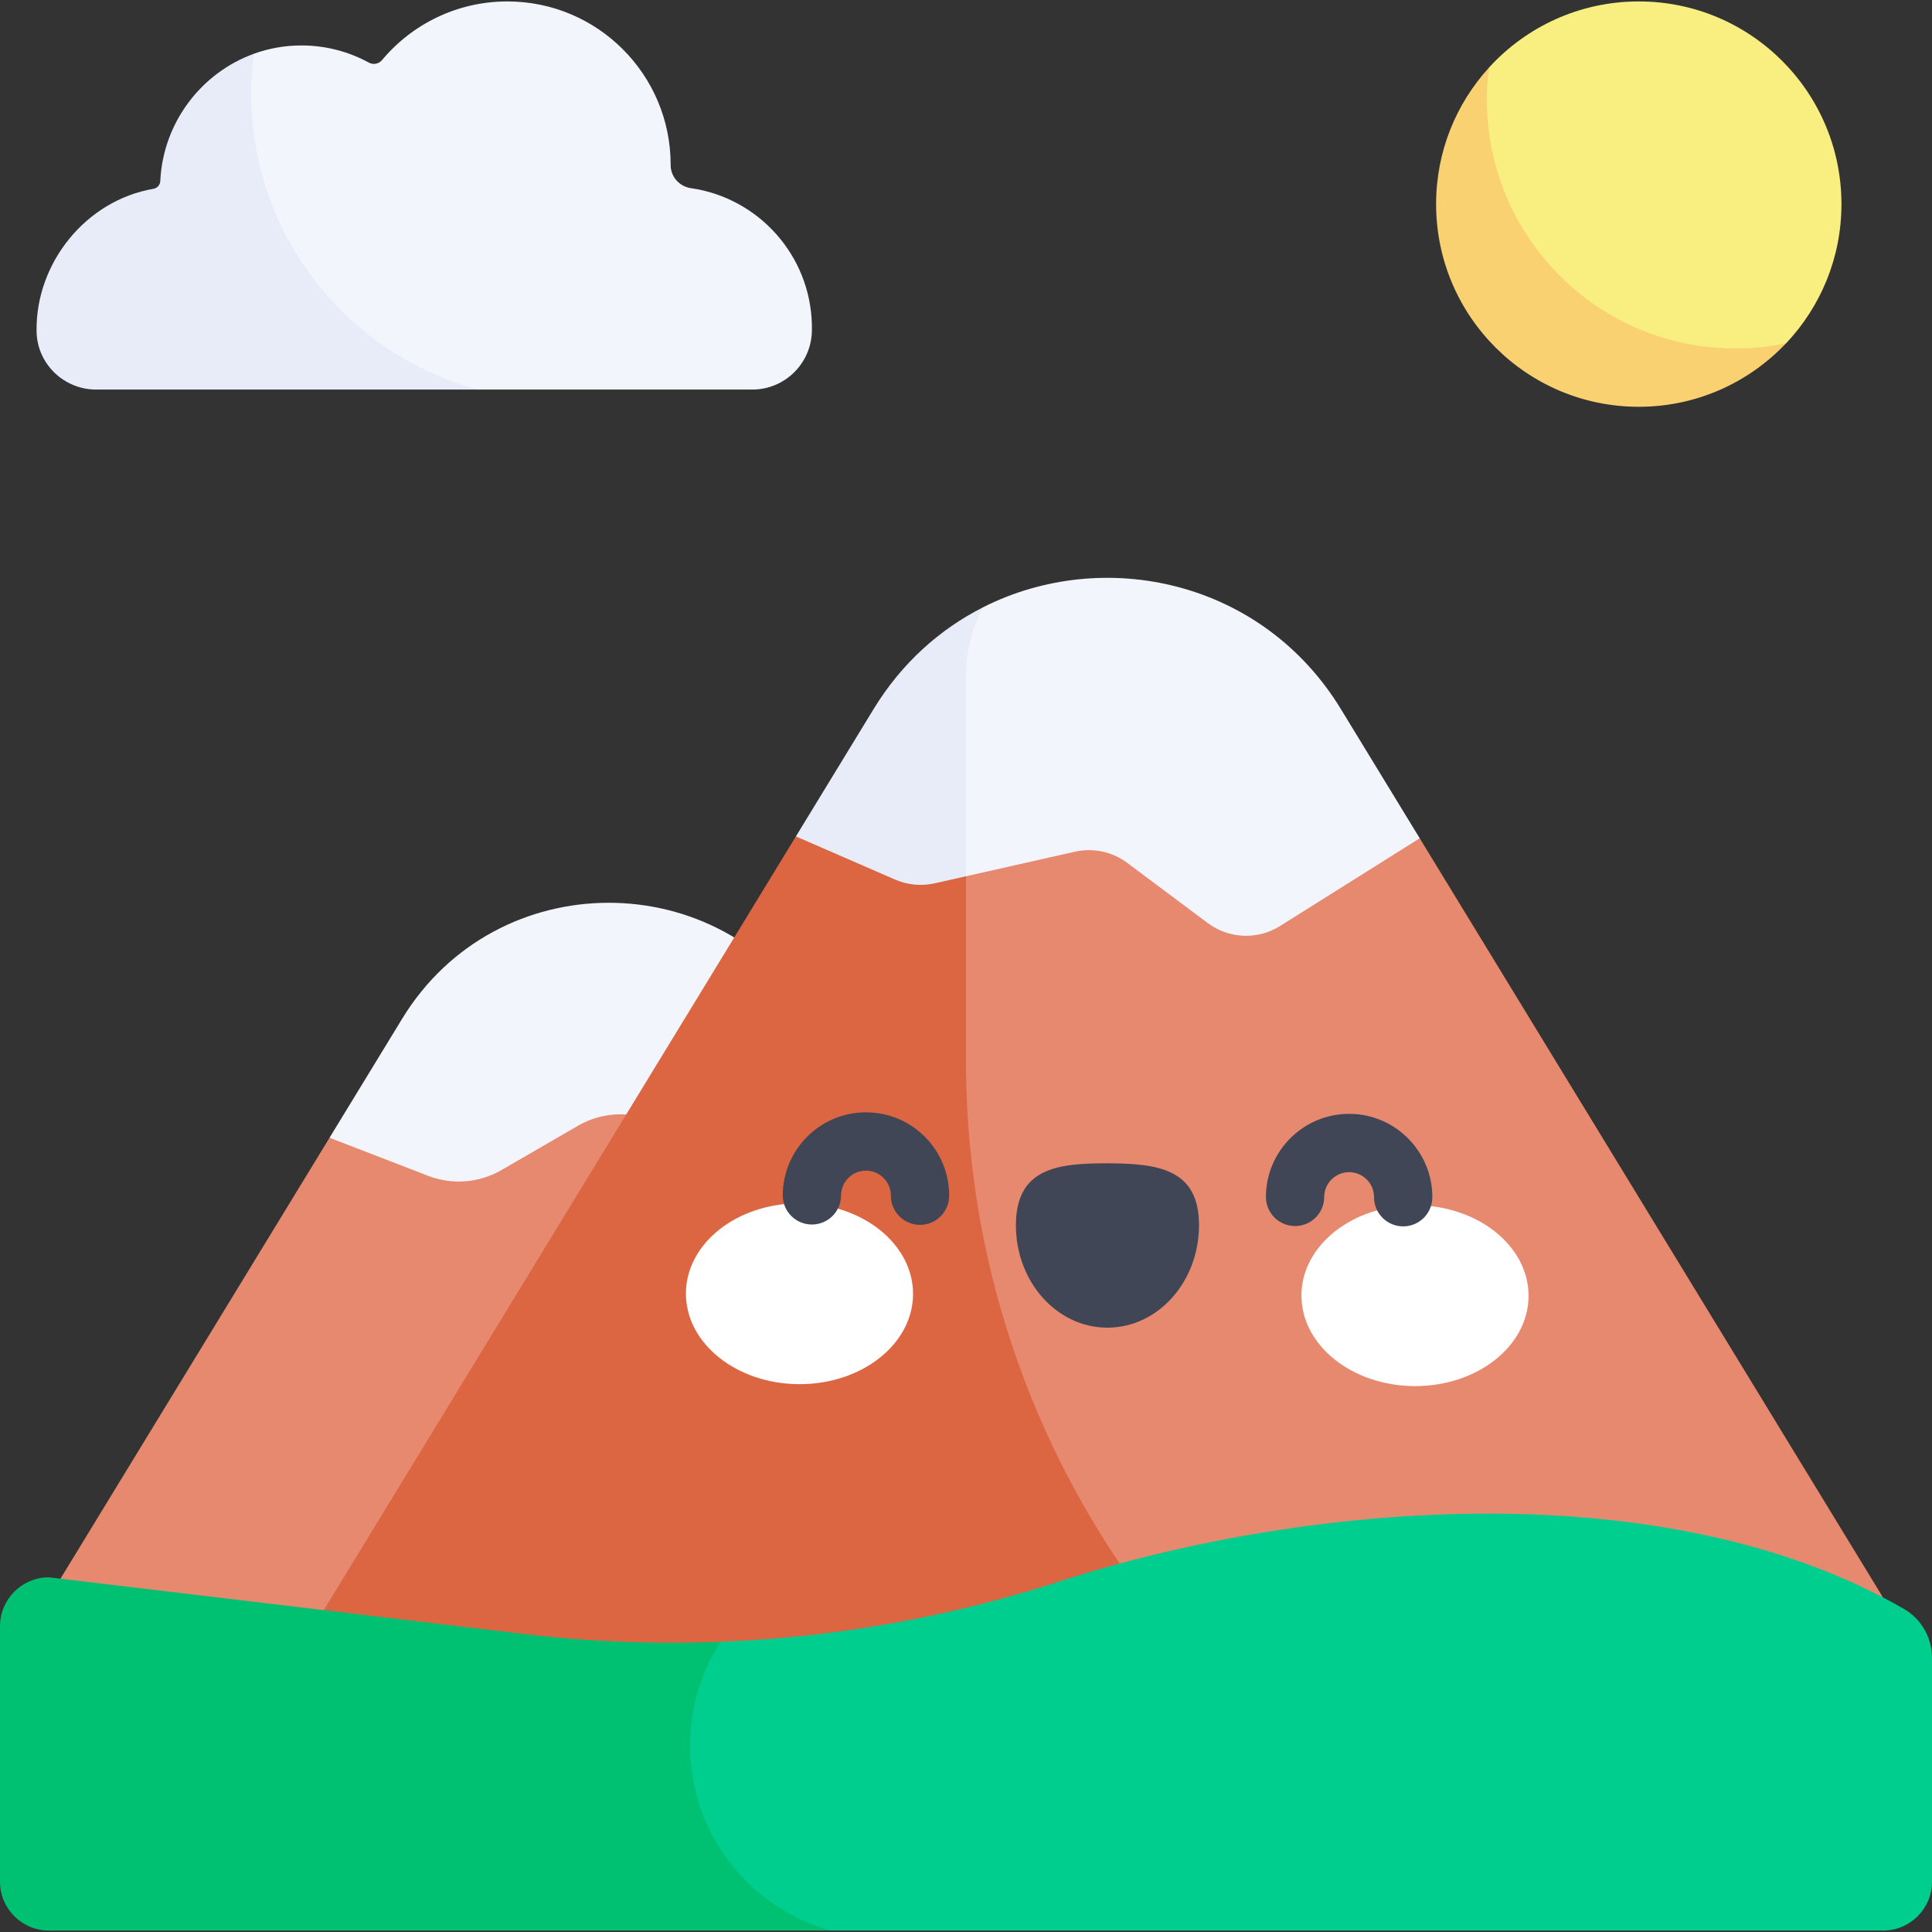 <svg id="Capa_1" enable-background="new 0 0 512 512" viewBox="0 0 512 512" xmlns="http://www.w3.org/2000/svg"><rect x="0" y="0" width="512" height="512" fill="#333333" stroke="none"/><g><path d="m87.33 301.517-78.573 128.759 152.57 43.233 152.571-43.233-93.422-153.092z" fill="#e7896e"/><path d="m153.178 298.334c4.084-2.364 8.807-3.387 13.503-2.924l69.069 6.805-19.676-32.244c-25.001-40.97-84.493-40.97-109.494 0l-19.25 31.546 26.137 10.091c6.367 2.458 13.505 1.899 19.411-1.521z" fill="#f3f5fc"/><path d="m275.469 494.914 227.774-64.638-127.004-208.124-85.218-28.067-35.021 12.056-74.223 94.741z" fill="#e7896e"/><path d="m256 280.967v-74.826l-45.08 15.519-127.304 208.616 191.853 64.638 77.434-21.974c-58.781-43.459-96.903-113.26-96.903-191.973z" fill="#dd6642"/><path d="m256 232.219 28.854-6.506c4.836-1.09 9.907-.009 13.878 2.959l21.331 15.947c5.613 4.196 13.23 4.506 19.165.778l37.012-23.246-20.92-34.282c-20.835-34.143-62.861-43.116-94.835-26.918l-28.479 36.792z" fill="#f3f5fc"/><path d="m126.645 103.238h72.712c8.597 0 15.602-6.874 15.8-15.469.012-.532.013-1.066.003-1.603-.366-18.511-14.167-33.727-32.053-36.3-3.066-.441-5.374-3.012-5.378-6.11v-.105c0-23.897-19.373-43.27-43.27-43.27-13.351 0-25.289 6.046-33.226 15.55-.855 1.024-2.321 1.295-3.492.657-5.312-2.894-11.398-4.544-17.873-4.544-4.419 0-8.659.779-12.595 2.206l-9.004 9.959-2.839 45.446 34.067 31.228z" fill="#f3f5fc"/><path d="m394.616 17.887c9.822-10.758 23.961-17.507 39.676-17.507 29.664 0 53.711 24.047 53.711 53.711 0 14.293-5.583 27.283-14.688 36.906l-20.257 9.583-46.564-8.544-21.787-49.982z" fill="#f9ee80"/><path d="m220.183 511.619h278.843c7.165 0 12.974-5.808 12.974-12.974v-59.285c0-5.341-2.815-10.314-7.442-12.982-63.234-36.474-157.525-28.15-221.245-8.111-29.909 9.97-60.996 15.611-92.324 16.829l-29.661 9.674 7.863 59.917z" fill="#00ce8e"/><path d="m241.965 342.948c-.041 13.236-13.549 23.923-30.169 23.871s-30.06-10.824-30.019-24.059c.041-13.236 13.548-23.923 30.169-23.871 16.62.052 30.06 10.824 30.019 24.059z" fill="#fff"/><path d="m344.895 343.271c-.041 13.236 13.398 24.007 30.018 24.059s30.127-10.635 30.169-23.871c.041-13.236-13.398-24.007-30.019-24.06-16.62-.051-30.127 10.636-30.168 23.872z" fill="#fff"/><path d="m317.75 324.772c.047-14.995-10.811-16.438-24.211-16.48s-24.267 1.333-24.314 16.328c-.047 14.994 10.778 27.184 24.178 27.226 13.399.042 24.3-12.079 24.347-27.074z" fill="#404656"/><path d="m256 179.291c0-6.616 1.626-12.848 4.487-18.334-11.398 5.774-21.52 14.742-28.948 26.913l-20.62 33.79 26.289 11.438c3.303 1.437 6.977 1.785 10.491.992l8.3-1.871v-52.928z" fill="#e8ecf9"/><path d="m182.884 462.614c0-10.146 2.984-19.59 8.105-27.524-17.452.679-34.978-.006-52.418-2.089l-125.597-14.998c-7.166 0-12.974 5.808-12.974 12.973v67.67c0 7.165 5.808 12.974 12.974 12.974h207.21c-21.503-5.931-37.3-25.618-37.3-49.006z" fill="#00c172"/><path d="m66.569 24.787c0-3.573.255-7.085.703-10.536-13.942 5.055-24.065 18.24-24.795 33.728-.049 1.031-.8 1.882-1.817 2.057-17.88 3.076-31.193 19.607-30.97 37.662.001.056.002.111.002.167.146 8.559 7.237 15.373 15.797 15.373h101.156c-34.603-9.321-60.076-40.904-60.076-78.451z" fill="#e8ecf9"/><path d="m459.929 92.349c-36.387 0-65.884-29.497-65.884-65.884 0-2.908.208-5.766.574-8.575-8.718 9.549-14.037 22.254-14.037 36.203 0 29.664 24.047 53.711 53.711 53.711 15.37 0 29.222-6.467 39.013-16.815-4.321.89-8.794 1.36-13.377 1.36z" fill="#f9d171"/><g fill="#404656"><path d="m243.815 324.602c-.009 0-.017 0-.025 0-4.267-.014-7.715-3.484-7.702-7.751.006-1.762-.676-3.421-1.918-4.671s-2.897-1.941-4.659-1.947c-.007 0-.014 0-.021 0-3.629 0-6.587 2.946-6.598 6.577-.013 4.259-3.47 7.702-7.726 7.702-.008 0-.016 0-.025 0-4.267-.014-7.715-3.483-7.702-7.751.038-12.135 9.923-21.981 22.049-21.981h.07c5.89.019 11.42 2.329 15.572 6.507 4.151 4.178 6.428 9.723 6.409 15.613-.011 4.259-3.468 7.702-7.724 7.702z"/><path d="m371.856 325.003c-.008 0-.016 0-.025 0-4.267-.014-7.715-3.483-7.702-7.751.012-3.638-2.939-6.607-6.577-6.618-.007 0-.014 0-.021 0-3.628 0-6.586 2.946-6.597 6.577-.014 4.259-3.47 7.702-7.726 7.702-.009 0-.017 0-.025 0-4.267-.014-7.715-3.484-7.702-7.751.039-12.134 9.924-21.981 22.049-21.981h.07c12.158.039 22.019 9.961 21.981 22.119-.013 4.259-3.47 7.703-7.725 7.703z"/></g></g><g/><g/><g/><g/><g/><g/><g/><g/><g/><g/><g/><g/><g/><g/><g/></svg>